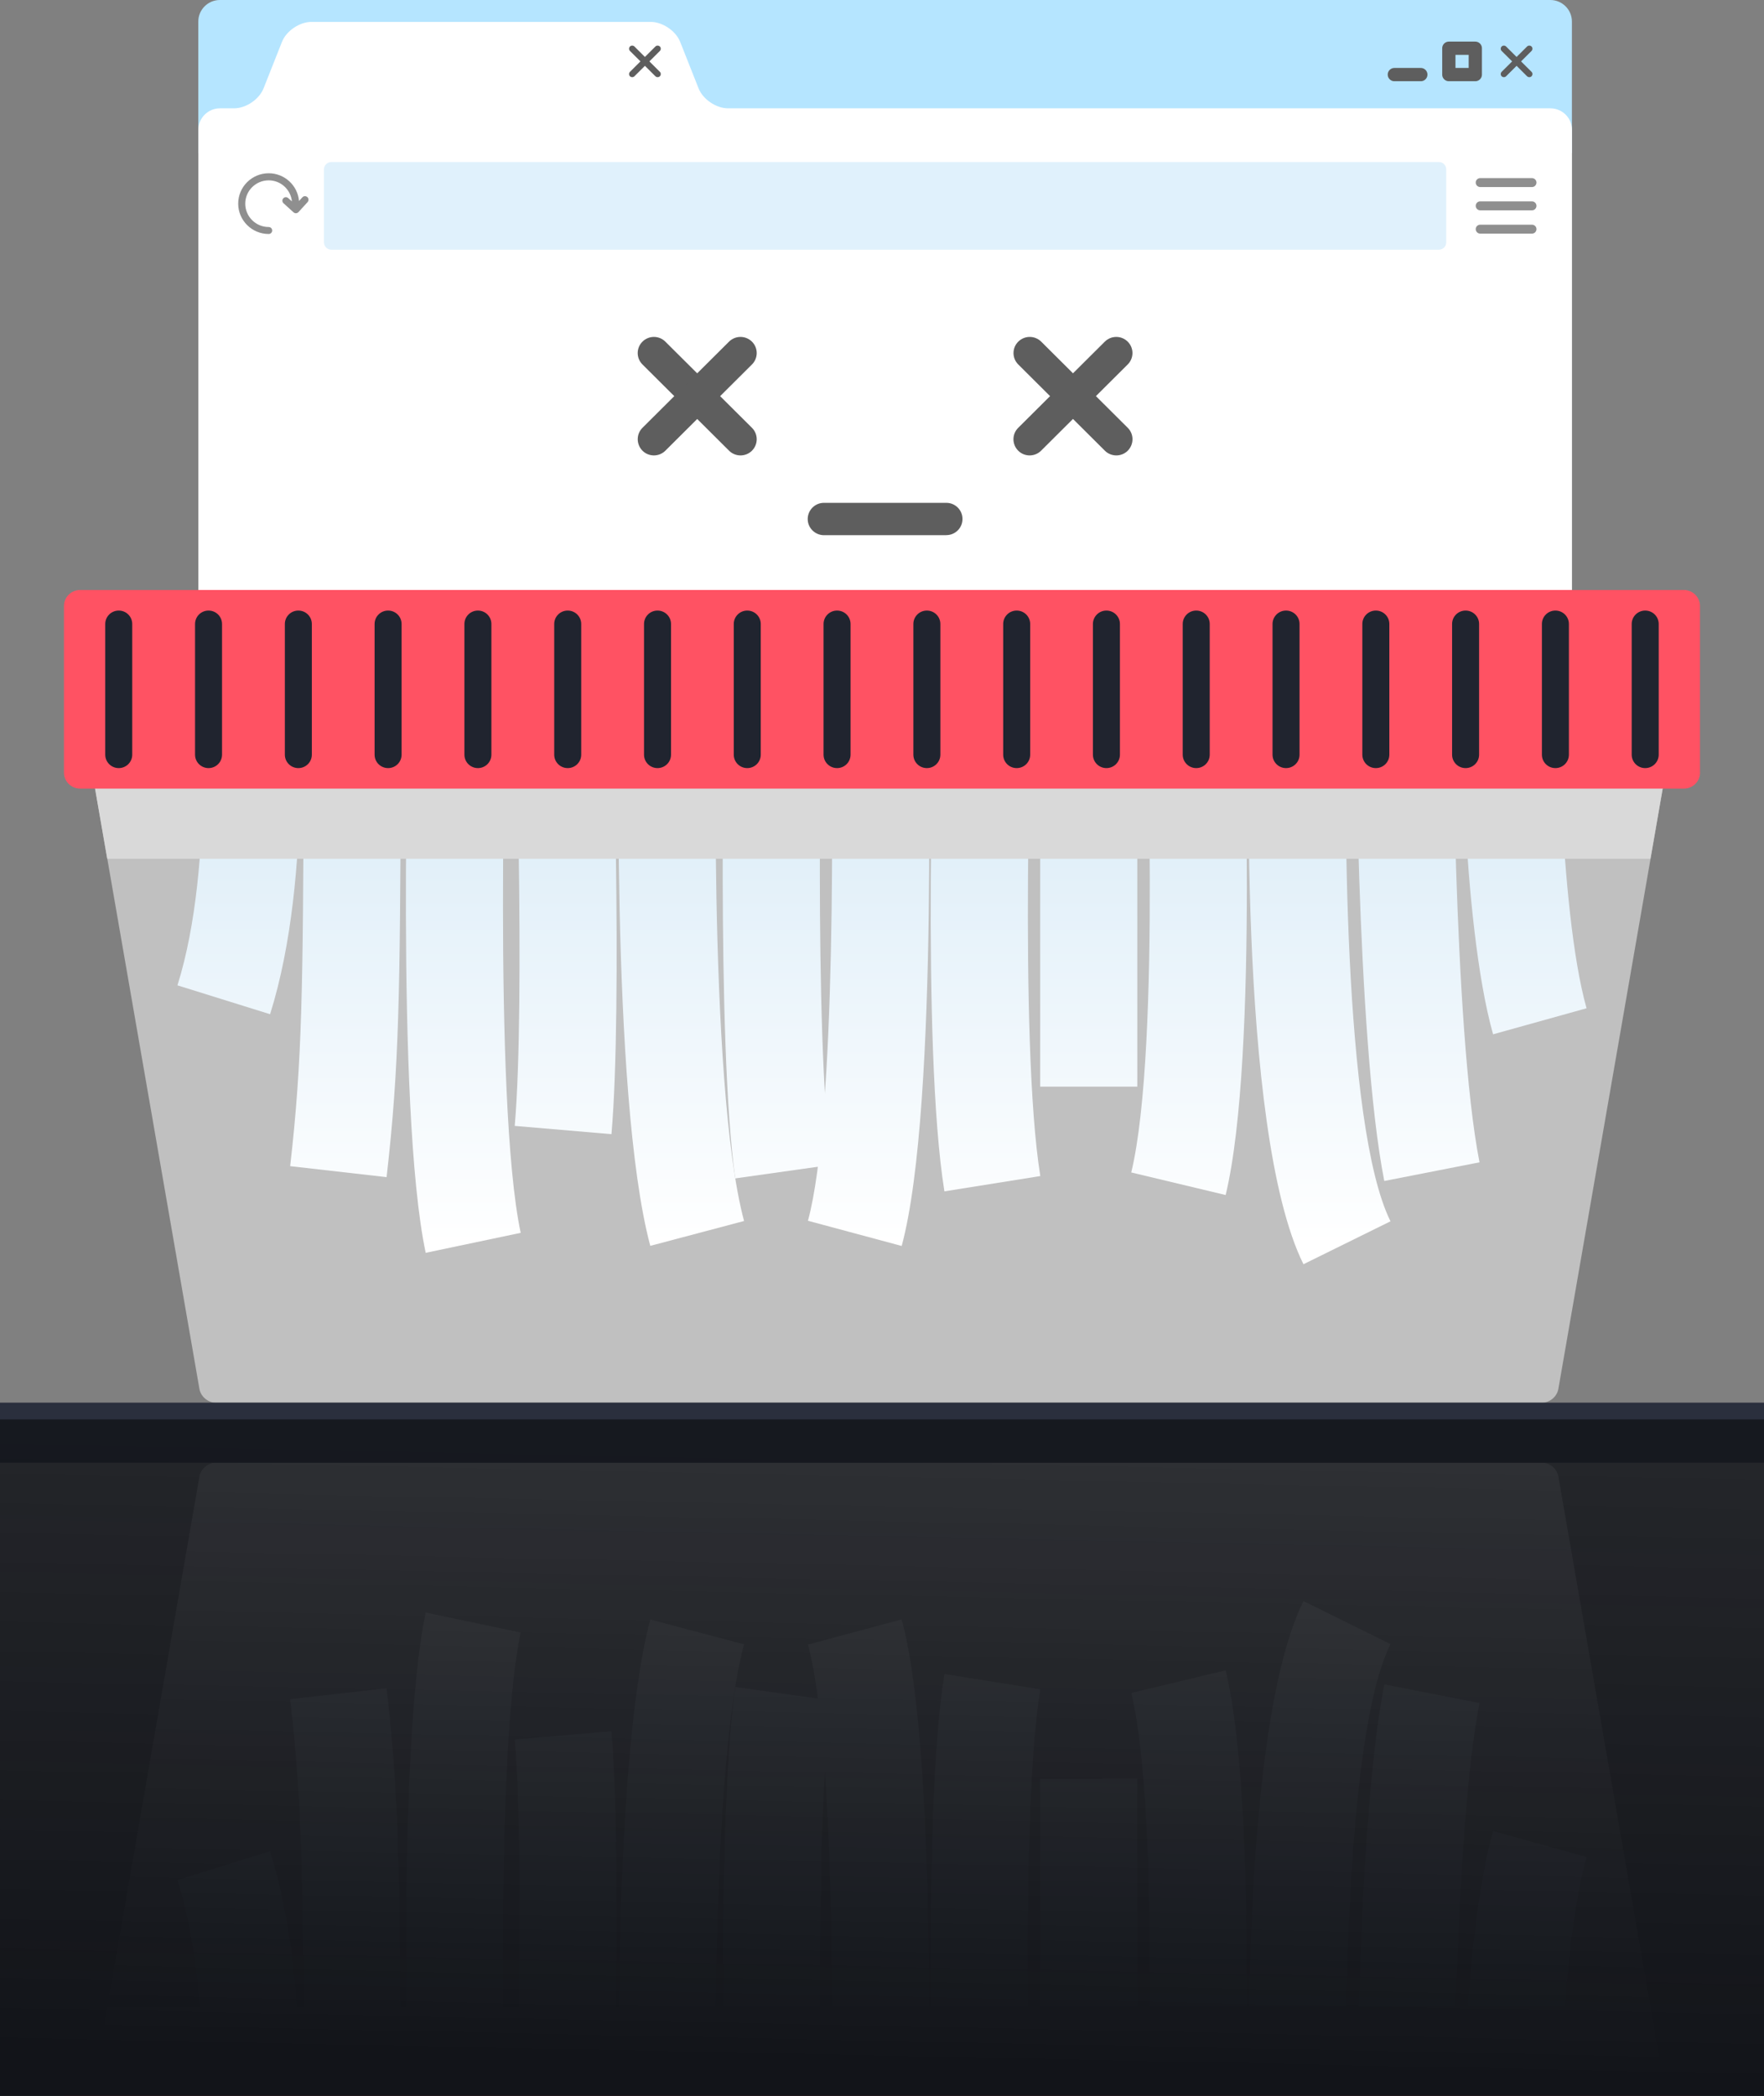 <svg width="133" height="158" viewBox="0 0 133 158" fill="none" xmlns="http://www.w3.org/2000/svg">
<rect x="0" y="0" width="133" height="158" fill="#808080" stroke="none"/>
<g clip-path="url(#clip0_297_2533)">
<path d="M116.89 0H16.578C15.683 0 14.951 0.728 14.951 1.62V11.536H118.517V1.62C118.517 0.728 117.786 0 116.89 0Z" fill="#B5E5FF"/>
<path d="M20.364 76.455L13.379 74.279C16.269 65.091 15.047 51.279 15.038 51.139L22.327 50.474C22.381 51.098 23.695 65.864 20.364 76.455Z" fill="url(#paint0_linear_297_2533)"/>
<path d="M29.148 88.737L21.877 87.909C22.804 79.82 22.831 74.482 22.904 58.639C22.918 56.269 22.927 53.668 22.945 50.79L30.266 50.831C30.248 53.708 30.239 56.305 30.225 58.676C30.148 74.812 30.12 80.25 29.148 88.737Z" fill="url(#paint1_linear_297_2533)"/>
<path d="M32.097 94.442C29.793 83.607 30.829 52.025 30.87 50.686L38.187 50.931C38.178 51.252 37.137 82.96 39.259 92.936L32.097 94.442Z" fill="url(#paint2_linear_297_2533)"/>
<path d="M46.103 85.498L38.809 84.874C39.627 75.387 38.804 51.175 38.795 50.931L46.112 50.682C46.148 51.695 46.957 75.577 46.103 85.498Z" fill="url(#paint3_linear_297_2533)"/>
<path d="M49.029 93.917C45.971 82.476 46.689 52.007 46.721 50.718L54.037 50.899C54.028 51.207 53.306 81.608 56.1 92.044L49.029 93.917Z" fill="url(#paint4_linear_297_2533)"/>
<path d="M55.437 88.832C53.987 78.631 54.624 51.853 54.651 50.718L61.967 50.894C61.963 51.166 61.322 78.206 62.685 87.81L55.437 88.832Z" fill="url(#paint5_linear_297_2533)"/>
<path d="M67.984 93.926L60.917 92.026C63.053 84.15 62.84 59.675 62.576 50.913L69.893 50.695C69.933 52.03 70.838 83.408 67.984 93.926Z" fill="url(#paint6_linear_297_2533)"/>
<path d="M71.206 89.809C69.443 78.852 70.461 51.813 70.506 50.664L77.823 50.944C77.814 51.22 76.787 78.404 78.436 88.656L71.206 89.809Z" fill="url(#paint7_linear_297_2533)"/>
<path d="M85.748 50.809H78.427V81.915H85.748V50.809Z" fill="url(#paint8_linear_297_2533)"/>
<path d="M92.41 90.085L85.293 88.384C87.584 78.879 86.371 51.247 86.361 50.971L93.673 50.646C93.723 51.822 94.941 79.585 92.41 90.085Z" fill="url(#paint9_linear_297_2533)"/>
<path d="M98.277 95.302C93.233 85.154 94.16 54.179 94.282 50.677L101.599 50.931C101.285 59.929 101.258 84.86 104.839 92.067L98.277 95.302Z" fill="url(#paint10_linear_297_2533)"/>
<path d="M104.371 89.027C102.23 78.178 102.203 51.921 102.203 50.809H109.524C109.524 51.075 109.547 77.464 111.551 87.62L104.371 89.027Z" fill="url(#paint11_linear_297_2533)"/>
<path d="M112.573 77.97C110.16 69.388 110.133 51.564 110.133 50.809H117.454C117.454 50.985 117.481 68.388 119.621 76.007L112.573 77.97Z" fill="url(#paint12_linear_297_2533)"/>
<path d="M54.892 8.166C53.996 8.166 52.996 7.487 52.669 6.659L51.283 3.158C50.956 2.33 49.956 1.651 49.061 1.651H23.481C22.586 1.651 21.586 2.33 21.259 3.158L19.873 6.659C19.545 7.487 18.546 8.166 17.65 8.166H16.582C15.687 8.166 14.956 8.894 14.956 9.785V55.4C14.956 56.291 15.687 57.02 16.582 57.02H116.895C117.79 57.02 118.522 56.291 118.522 55.4V9.785C118.522 8.894 117.79 8.166 116.895 8.166H54.892Z" fill="url(#paint13_linear_297_2533)"/>
<path d="M47.834 5.75C47.743 5.84 47.593 5.84 47.498 5.75C47.407 5.659 47.407 5.51 47.498 5.415L49.416 3.506C49.507 3.416 49.656 3.416 49.752 3.506C49.843 3.597 49.843 3.746 49.752 3.841L47.834 5.75Z" fill="#5E5E5E"/>
<path d="M47.498 3.841C47.407 3.75 47.407 3.601 47.498 3.506C47.589 3.416 47.739 3.416 47.834 3.506L49.752 5.415C49.843 5.506 49.843 5.655 49.752 5.75C49.661 5.84 49.511 5.84 49.416 5.75L47.498 3.841Z" fill="#5E5E5E"/>
<path d="M113.555 5.75C113.464 5.84 113.314 5.84 113.219 5.75C113.128 5.659 113.128 5.51 113.219 5.415L115.136 3.506C115.227 3.416 115.377 3.416 115.473 3.506C115.563 3.597 115.563 3.746 115.473 3.841L113.555 5.75Z" fill="#5E5E5E"/>
<path d="M113.219 3.841C113.128 3.75 113.128 3.601 113.219 3.506C113.314 3.416 113.459 3.416 113.555 3.506L115.473 5.415C115.568 5.506 115.563 5.655 115.473 5.75C115.382 5.84 115.232 5.84 115.136 5.75L113.219 3.841Z" fill="#5E5E5E"/>
<path d="M109.042 18.272C109.042 18.575 108.792 18.824 108.488 18.824H24.981C24.676 18.824 24.426 18.575 24.426 18.272V12.767C24.426 12.463 24.676 12.215 24.981 12.215H108.488C108.792 12.215 109.042 12.463 109.042 12.767V18.272Z" fill="#E0F1FC"/>
<path d="M111.233 3.637H109.238V5.623H111.233V3.637Z" stroke="#5E5E5E" stroke-miterlimit="10" stroke-linecap="round" stroke-linejoin="round"/>
<path d="M107.125 5.623H105.13" stroke="#5E5E5E" stroke-miterlimit="10" stroke-linecap="round" stroke-linejoin="round"/>
<path d="M48.439 27.474C47.962 26.999 47.962 26.23 48.439 25.755C48.916 25.28 49.689 25.28 50.166 25.755L56.696 32.251C57.173 32.726 57.173 33.495 56.696 33.975C56.219 34.45 55.446 34.45 54.969 33.975L48.439 27.474Z" fill="#5E5E5E"/>
<path d="M56.696 27.474C57.173 26.999 57.173 26.23 56.696 25.755C56.215 25.28 55.447 25.28 54.965 25.755L48.439 32.251C47.962 32.726 47.967 33.495 48.439 33.975C48.916 34.45 49.689 34.45 50.166 33.975L56.696 27.474Z" fill="#5E5E5E"/>
<path d="M76.773 27.474C76.296 26.999 76.296 26.23 76.773 25.755C77.255 25.28 78.023 25.28 78.504 25.755L85.03 32.251C85.507 32.726 85.503 33.495 85.03 33.975C84.553 34.45 83.78 34.45 83.303 33.975L76.773 27.474Z" fill="#5E5E5E"/>
<path d="M85.026 27.474C85.503 26.999 85.503 26.23 85.026 25.755C84.549 25.28 83.776 25.28 83.299 25.755L76.769 32.251C76.291 32.726 76.291 33.495 76.769 33.975C77.246 34.45 78.018 34.45 78.495 33.975L85.026 27.474Z" fill="#5E5E5E"/>
<path d="M71.347 40.34C72.024 40.34 72.569 39.797 72.569 39.123C72.569 38.449 72.024 37.906 71.352 37.906H62.122C61.445 37.906 60.899 38.454 60.899 39.128C60.899 39.797 61.445 40.34 62.122 40.345H71.347V40.34Z" fill="#5E5E5E"/>
<path d="M115.845 13.762C115.845 13.947 115.695 14.101 115.505 14.101H111.605C111.419 14.101 111.265 13.952 111.265 13.762C111.265 13.576 111.415 13.427 111.605 13.427H115.505C115.691 13.427 115.845 13.576 115.845 13.762Z" fill="#8F8F8F"/>
<path d="M115.845 15.517C115.845 15.703 115.695 15.856 115.505 15.856H111.605C111.419 15.856 111.265 15.707 111.265 15.517C111.265 15.332 111.415 15.178 111.605 15.178H115.505C115.691 15.182 115.845 15.332 115.845 15.517Z" fill="#8F8F8F"/>
<path d="M115.845 17.272C115.845 17.458 115.695 17.612 115.505 17.612H111.605C111.419 17.612 111.265 17.462 111.265 17.272C111.265 17.087 111.415 16.938 111.605 16.938H115.505C115.691 16.938 115.845 17.087 115.845 17.272Z" fill="#8F8F8F"/>
<path d="M23.172 14.857C23.063 14.762 22.895 14.766 22.799 14.875L22.545 15.151C22.445 13.983 21.459 13.061 20.259 13.061C18.991 13.061 17.959 14.088 17.959 15.35C17.959 16.612 18.991 17.639 20.259 17.639C20.404 17.639 20.523 17.521 20.523 17.377C20.523 17.232 20.404 17.114 20.259 17.114C19.282 17.114 18.491 16.322 18.491 15.354C18.491 14.382 19.286 13.595 20.259 13.595C21.172 13.595 21.922 14.291 22.009 15.182L21.731 14.934C21.622 14.834 21.454 14.843 21.359 14.952C21.259 15.06 21.268 15.223 21.377 15.323L22.131 16.006C22.181 16.051 22.245 16.074 22.308 16.074C22.313 16.074 22.317 16.074 22.322 16.074C22.39 16.069 22.458 16.037 22.504 15.988L23.19 15.237C23.29 15.124 23.281 14.956 23.172 14.857Z" fill="#8F8F8F"/>
<path opacity="0.5" d="M117.495 104.707C117.395 105.277 116.854 105.738 116.281 105.738H16.251C15.683 105.738 15.137 105.277 15.037 104.707L6.576 56.025C6.439 55.237 6.876 54.595 7.548 54.595H124.988C125.661 54.595 126.097 55.237 125.961 56.025L117.495 104.707Z" fill="white"/>
<path d="M124.984 54.595H7.544C6.871 54.595 6.435 55.237 6.571 56.025L8.085 64.738H124.439L125.952 56.025C126.093 55.233 125.661 54.595 124.984 54.595Z" fill="#D9D9D9"/>
<path d="M128.179 58.237C128.179 58.906 127.633 59.449 126.961 59.449H6.04C5.367 59.449 4.822 58.906 4.822 58.237V45.687C4.822 45.018 5.367 44.475 6.04 44.475H126.956C127.629 44.475 128.174 45.018 128.174 45.687V58.237H128.179Z" fill="#FF5263"/>
<path d="M9.97 56.889C9.97 57.45 9.516 57.902 8.953 57.902C8.389 57.902 7.935 57.45 7.935 56.889V47.04C7.935 46.479 8.389 46.027 8.953 46.027C9.516 46.027 9.97 46.479 9.97 47.04V56.889Z" fill="#20242F"/>
<path d="M16.741 56.889C16.741 57.45 16.287 57.902 15.723 57.902C15.16 57.902 14.706 57.45 14.706 56.889V47.04C14.706 46.479 15.16 46.027 15.723 46.027C16.287 46.027 16.741 46.479 16.741 47.04V56.889Z" fill="#20242F"/>
<path d="M23.512 56.889C23.512 57.45 23.058 57.902 22.494 57.902C21.931 57.902 21.477 57.45 21.477 56.889V47.04C21.477 46.479 21.931 46.027 22.494 46.027C23.058 46.027 23.512 46.479 23.512 47.04V56.889Z" fill="#20242F"/>
<path d="M30.279 56.889C30.279 57.45 29.825 57.902 29.261 57.902C28.698 57.902 28.243 57.45 28.243 56.889V47.04C28.243 46.479 28.698 46.027 29.261 46.027C29.825 46.027 30.279 46.479 30.279 47.04V56.889Z" fill="#20242F"/>
<path d="M37.05 56.889C37.05 57.45 36.596 57.902 36.033 57.902C35.469 57.902 35.015 57.45 35.015 56.889V47.04C35.015 46.479 35.469 46.027 36.033 46.027C36.596 46.027 37.05 46.479 37.05 47.04V56.889Z" fill="#20242F"/>
<path d="M43.822 56.889C43.822 57.45 43.367 57.902 42.804 57.902C42.24 57.902 41.786 57.45 41.786 56.889V47.04C41.786 46.479 42.24 46.027 42.804 46.027C43.367 46.027 43.822 46.479 43.822 47.04V56.889Z" fill="#20242F"/>
<path d="M50.593 56.889C50.593 57.45 50.138 57.902 49.575 57.902C49.011 57.902 48.557 57.45 48.557 56.889V47.04C48.557 46.479 49.011 46.027 49.575 46.027C50.138 46.027 50.593 46.479 50.593 47.04V56.889Z" fill="#20242F"/>
<path d="M57.359 56.889C57.359 57.45 56.905 57.902 56.341 57.902C55.778 57.902 55.323 57.45 55.323 56.889V47.04C55.323 46.479 55.778 46.027 56.341 46.027C56.905 46.027 57.359 46.479 57.359 47.04V56.889Z" fill="#20242F"/>
<path d="M64.13 56.889C64.13 57.45 63.676 57.902 63.112 57.902C62.549 57.902 62.094 57.45 62.094 56.889V47.04C62.094 46.479 62.549 46.027 63.112 46.027C63.676 46.027 64.13 46.479 64.13 47.04V56.889Z" fill="#20242F"/>
<path d="M70.901 56.889C70.901 57.45 70.447 57.902 69.883 57.902C69.32 57.902 68.865 57.45 68.865 56.889V47.04C68.865 46.479 69.32 46.027 69.883 46.027C70.447 46.027 70.901 46.479 70.901 47.04V56.889Z" fill="#20242F"/>
<path d="M77.673 56.889C77.673 57.45 77.218 57.902 76.655 57.902C76.091 57.902 75.637 57.45 75.637 56.889V47.04C75.637 46.479 76.091 46.027 76.655 46.027C77.218 46.027 77.673 46.479 77.673 47.04V56.889Z" fill="#20242F"/>
<path d="M84.439 56.889C84.439 57.45 83.985 57.902 83.421 57.902C82.858 57.902 82.403 57.45 82.403 56.889V47.04C82.403 46.479 82.858 46.027 83.421 46.027C83.985 46.027 84.439 46.479 84.439 47.04V56.889Z" fill="#20242F"/>
<path d="M91.21 56.889C91.21 57.45 90.756 57.902 90.192 57.902C89.629 57.902 89.174 57.45 89.174 56.889V47.04C89.174 46.479 89.629 46.027 90.192 46.027C90.756 46.027 91.21 46.479 91.21 47.04V56.889Z" fill="#20242F"/>
<path d="M97.981 56.889C97.981 57.45 97.527 57.902 96.963 57.902C96.4 57.902 95.945 57.45 95.945 56.889V47.04C95.945 46.479 96.4 46.027 96.963 46.027C97.527 46.027 97.981 46.479 97.981 47.04V56.889Z" fill="#20242F"/>
<path d="M104.752 56.889C104.752 57.45 104.298 57.902 103.734 57.902C103.171 57.902 102.716 57.45 102.716 56.889V47.04C102.716 46.479 103.171 46.027 103.734 46.027C104.298 46.027 104.752 46.479 104.752 47.04V56.889Z" fill="#20242F"/>
<path d="M111.519 56.889C111.519 57.45 111.064 57.902 110.501 57.902C109.937 57.902 109.483 57.45 109.483 56.889V47.04C109.483 46.479 109.937 46.027 110.501 46.027C111.064 46.027 111.519 46.479 111.519 47.04V56.889Z" fill="#20242F"/>
<path d="M118.29 56.889C118.29 57.45 117.835 57.902 117.272 57.902C116.708 57.902 116.254 57.45 116.254 56.889V47.04C116.254 46.479 116.708 46.027 117.272 46.027C117.835 46.027 118.29 46.479 118.29 47.04V56.889Z" fill="#20242F"/>
<path d="M125.061 56.889C125.061 57.45 124.607 57.902 124.043 57.902C123.48 57.902 123.025 57.45 123.025 56.889V47.04C123.025 46.479 123.48 46.027 124.043 46.027C124.607 46.027 125.061 46.479 125.061 47.04V56.889Z" fill="#20242F"/>
<path d="M133 105.738H0V109H133V105.738Z" fill="#2A2F3D"/>
</g>
<g clip-path="url(#clip1_297_2533)">
<path d="M20.364 139.545L13.379 141.721C16.269 150.909 15.047 164.721 15.038 164.861L22.327 165.526C22.381 164.902 23.695 150.136 20.364 139.545Z" fill="url(#paint14_linear_297_2533)"/>
<path d="M29.148 127.263L21.877 128.091C22.804 136.179 22.831 141.518 22.904 157.361C22.918 159.731 22.927 162.332 22.945 165.21L30.266 165.169C30.248 162.292 30.239 159.695 30.225 157.324C30.148 141.187 30.12 135.75 29.148 127.263Z" fill="url(#paint15_linear_297_2533)"/>
<path d="M32.097 121.558C29.793 132.393 30.829 163.975 30.87 165.314L38.187 165.069C38.178 164.748 37.137 133.04 39.259 123.065L32.097 121.558Z" fill="url(#paint16_linear_297_2533)"/>
<path d="M46.103 130.502L38.809 131.126C39.627 140.613 38.804 164.825 38.795 165.069L46.112 165.318C46.148 164.305 46.957 140.423 46.103 130.502Z" fill="url(#paint17_linear_297_2533)"/>
<path d="M49.029 122.083C45.971 133.524 46.689 163.993 46.721 165.282L54.037 165.101C54.028 164.793 53.306 134.393 56.1 123.956L49.029 122.083Z" fill="url(#paint18_linear_297_2533)"/>
<path d="M55.437 127.168C53.987 137.369 54.624 164.147 54.651 165.282L61.967 165.106C61.963 164.834 61.322 137.795 62.685 128.19L55.437 127.168Z" fill="url(#paint19_linear_297_2533)"/>
<path d="M67.984 122.074L60.917 123.974C63.053 131.85 62.84 156.325 62.576 165.087L69.893 165.305C69.933 163.97 70.838 132.592 67.984 122.074Z" fill="url(#paint20_linear_297_2533)"/>
<path d="M71.206 126.191C69.443 137.148 70.461 164.187 70.506 165.336L77.823 165.056C77.814 164.78 76.787 137.595 78.436 127.344L71.206 126.191Z" fill="url(#paint21_linear_297_2533)"/>
<path d="M85.748 165.192H78.427V134.085H85.748V165.192Z" fill="url(#paint22_linear_297_2533)"/>
<path d="M92.41 125.915L85.293 127.616C87.584 137.12 86.371 164.753 86.361 165.029L93.673 165.354C93.723 164.178 94.941 136.415 92.41 125.915Z" fill="url(#paint23_linear_297_2533)"/>
<path d="M98.277 120.699C93.233 130.846 94.16 161.821 94.282 165.323L101.599 165.069C101.285 156.071 101.258 131.14 104.839 123.933L98.277 120.699Z" fill="url(#paint24_linear_297_2533)"/>
<path d="M104.371 126.973C102.23 137.822 102.203 164.079 102.203 165.192H109.524C109.524 164.925 109.547 138.536 111.551 128.38L104.371 126.973Z" fill="url(#paint25_linear_297_2533)"/>
<path d="M112.573 138.03C110.16 146.612 110.133 164.436 110.133 165.192H117.454C117.454 165.015 117.481 147.611 119.621 139.993L112.573 138.03Z" fill="url(#paint26_linear_297_2533)"/>
<path opacity="0.5" d="M117.495 111.293C117.395 110.723 116.854 110.262 116.281 110.262H16.251C15.683 110.262 15.137 110.723 15.037 111.293L6.576 159.975C6.439 160.763 6.876 161.405 7.548 161.405H124.988C125.661 161.405 126.097 160.763 125.961 159.975L117.495 111.293Z" fill="white"/>
<path d="M124.984 161.405H7.544C6.871 161.405 6.435 160.763 6.571 159.975L8.085 151.262H124.439L125.952 159.975C126.093 160.767 125.661 161.405 124.984 161.405Z" fill="#D9D9D9"/>
<path d="M128.179 157.763C128.179 157.094 127.633 156.551 126.961 156.551H6.04C5.367 156.551 4.822 157.094 4.822 157.763V170.313C4.822 170.982 5.367 171.525 6.04 171.525H126.956C127.629 171.525 128.174 170.982 128.174 170.313V157.763H128.179Z" fill="#FF5263"/>
<path d="M133 110.262H0V107H133V110.262Z" fill="#2A2F3D"/>
<rect y="107" width="133" height="54" fill="url(#paint27_linear_297_2533)"/>
</g>
<defs>
<linearGradient id="paint0_linear_297_2533" x1="18.001" y1="93.991" x2="18.001" y2="60.176" gradientUnits="userSpaceOnUse">
<stop stop-color="white"/>
<stop offset="1" stop-color="#BBDBF0"/>
</linearGradient>
<linearGradient id="paint1_linear_297_2533" x1="26.07" y1="93.991" x2="26.07" y2="60.176" gradientUnits="userSpaceOnUse">
<stop stop-color="white"/>
<stop offset="1" stop-color="#BBDBF0"/>
</linearGradient>
<linearGradient id="paint2_linear_297_2533" x1="34.931" y1="93.991" x2="34.931" y2="60.177" gradientUnits="userSpaceOnUse">
<stop stop-color="white"/>
<stop offset="1" stop-color="#BBDBF0"/>
</linearGradient>
<linearGradient id="paint3_linear_297_2533" x1="42.647" y1="93.991" x2="42.647" y2="60.177" gradientUnits="userSpaceOnUse">
<stop stop-color="white"/>
<stop offset="1" stop-color="#BBDBF0"/>
</linearGradient>
<linearGradient id="paint4_linear_297_2533" x1="51.366" y1="93.991" x2="51.366" y2="60.176" gradientUnits="userSpaceOnUse">
<stop stop-color="white"/>
<stop offset="1" stop-color="#BBDBF0"/>
</linearGradient>
<linearGradient id="paint5_linear_297_2533" x1="58.587" y1="93.991" x2="58.587" y2="60.177" gradientUnits="userSpaceOnUse">
<stop stop-color="white"/>
<stop offset="1" stop-color="#BBDBF0"/>
</linearGradient>
<linearGradient id="paint6_linear_297_2533" x1="65.489" y1="93.991" x2="65.489" y2="60.176" gradientUnits="userSpaceOnUse">
<stop stop-color="white"/>
<stop offset="1" stop-color="#BBDBF0"/>
</linearGradient>
<linearGradient id="paint7_linear_297_2533" x1="74.303" y1="93.991" x2="74.303" y2="60.177" gradientUnits="userSpaceOnUse">
<stop stop-color="white"/>
<stop offset="1" stop-color="#BBDBF0"/>
</linearGradient>
<linearGradient id="paint8_linear_297_2533" x1="82.088" y1="93.991" x2="82.088" y2="60.176" gradientUnits="userSpaceOnUse">
<stop stop-color="white"/>
<stop offset="1" stop-color="#BBDBF0"/>
</linearGradient>
<linearGradient id="paint9_linear_297_2533" x1="89.65" y1="93.991" x2="89.65" y2="60.177" gradientUnits="userSpaceOnUse">
<stop stop-color="white"/>
<stop offset="1" stop-color="#BBDBF0"/>
</linearGradient>
<linearGradient id="paint10_linear_297_2533" x1="99.489" y1="93.991" x2="99.489" y2="60.176" gradientUnits="userSpaceOnUse">
<stop stop-color="white"/>
<stop offset="1" stop-color="#BBDBF0"/>
</linearGradient>
<linearGradient id="paint11_linear_297_2533" x1="106.881" y1="93.991" x2="106.881" y2="60.176" gradientUnits="userSpaceOnUse">
<stop stop-color="white"/>
<stop offset="1" stop-color="#BBDBF0"/>
</linearGradient>
<linearGradient id="paint12_linear_297_2533" x1="114.877" y1="93.991" x2="114.877" y2="60.176" gradientUnits="userSpaceOnUse">
<stop stop-color="white"/>
<stop offset="1" stop-color="#BBDBF0"/>
</linearGradient>
<linearGradient id="paint13_linear_297_2533" x1="66.733" y1="46.624" x2="66.733" y2="55.998" gradientUnits="userSpaceOnUse">
<stop stop-color="white"/>
<stop offset="1" stop-color="#BBDBF0"/>
</linearGradient>
<linearGradient id="paint14_linear_297_2533" x1="18.001" y1="122.009" x2="18.001" y2="155.824" gradientUnits="userSpaceOnUse">
<stop stop-color="white"/>
<stop offset="1" stop-color="#BBDBF0"/>
</linearGradient>
<linearGradient id="paint15_linear_297_2533" x1="26.07" y1="122.009" x2="26.07" y2="155.824" gradientUnits="userSpaceOnUse">
<stop stop-color="white"/>
<stop offset="1" stop-color="#BBDBF0"/>
</linearGradient>
<linearGradient id="paint16_linear_297_2533" x1="34.931" y1="122.009" x2="34.931" y2="155.823" gradientUnits="userSpaceOnUse">
<stop stop-color="white"/>
<stop offset="1" stop-color="#BBDBF0"/>
</linearGradient>
<linearGradient id="paint17_linear_297_2533" x1="42.647" y1="122.009" x2="42.647" y2="155.823" gradientUnits="userSpaceOnUse">
<stop stop-color="white"/>
<stop offset="1" stop-color="#BBDBF0"/>
</linearGradient>
<linearGradient id="paint18_linear_297_2533" x1="51.366" y1="122.009" x2="51.366" y2="155.824" gradientUnits="userSpaceOnUse">
<stop stop-color="white"/>
<stop offset="1" stop-color="#BBDBF0"/>
</linearGradient>
<linearGradient id="paint19_linear_297_2533" x1="58.587" y1="122.009" x2="58.587" y2="155.823" gradientUnits="userSpaceOnUse">
<stop stop-color="white"/>
<stop offset="1" stop-color="#BBDBF0"/>
</linearGradient>
<linearGradient id="paint20_linear_297_2533" x1="65.489" y1="122.009" x2="65.489" y2="155.824" gradientUnits="userSpaceOnUse">
<stop stop-color="white"/>
<stop offset="1" stop-color="#BBDBF0"/>
</linearGradient>
<linearGradient id="paint21_linear_297_2533" x1="74.303" y1="122.009" x2="74.303" y2="155.823" gradientUnits="userSpaceOnUse">
<stop stop-color="white"/>
<stop offset="1" stop-color="#BBDBF0"/>
</linearGradient>
<linearGradient id="paint22_linear_297_2533" x1="82.088" y1="122.009" x2="82.088" y2="155.824" gradientUnits="userSpaceOnUse">
<stop stop-color="white"/>
<stop offset="1" stop-color="#BBDBF0"/>
</linearGradient>
<linearGradient id="paint23_linear_297_2533" x1="89.65" y1="122.009" x2="89.65" y2="155.823" gradientUnits="userSpaceOnUse">
<stop stop-color="white"/>
<stop offset="1" stop-color="#BBDBF0"/>
</linearGradient>
<linearGradient id="paint24_linear_297_2533" x1="99.489" y1="122.009" x2="99.489" y2="155.824" gradientUnits="userSpaceOnUse">
<stop stop-color="white"/>
<stop offset="1" stop-color="#BBDBF0"/>
</linearGradient>
<linearGradient id="paint25_linear_297_2533" x1="106.881" y1="122.009" x2="106.881" y2="155.824" gradientUnits="userSpaceOnUse">
<stop stop-color="white"/>
<stop offset="1" stop-color="#BBDBF0"/>
</linearGradient>
<linearGradient id="paint26_linear_297_2533" x1="114.877" y1="122.009" x2="114.877" y2="155.823" gradientUnits="userSpaceOnUse">
<stop stop-color="white"/>
<stop offset="1" stop-color="#BBDBF0"/>
</linearGradient>
<linearGradient id="paint27_linear_297_2533" x1="66.5" y1="107" x2="65.5" y2="155.5" gradientUnits="userSpaceOnUse">
<stop stop-color="#121419" stop-opacity="0.83"/>
<stop offset="1" stop-color="#121419"/>
</linearGradient>
<clipPath id="clip0_297_2533">
<rect width="133" height="109" fill="white"/>
</clipPath>
<clipPath id="clip1_297_2533">
<rect width="133" height="51" fill="white" transform="matrix(1 0 0 -1 0 158)"/>
</clipPath>
</defs>
</svg>
